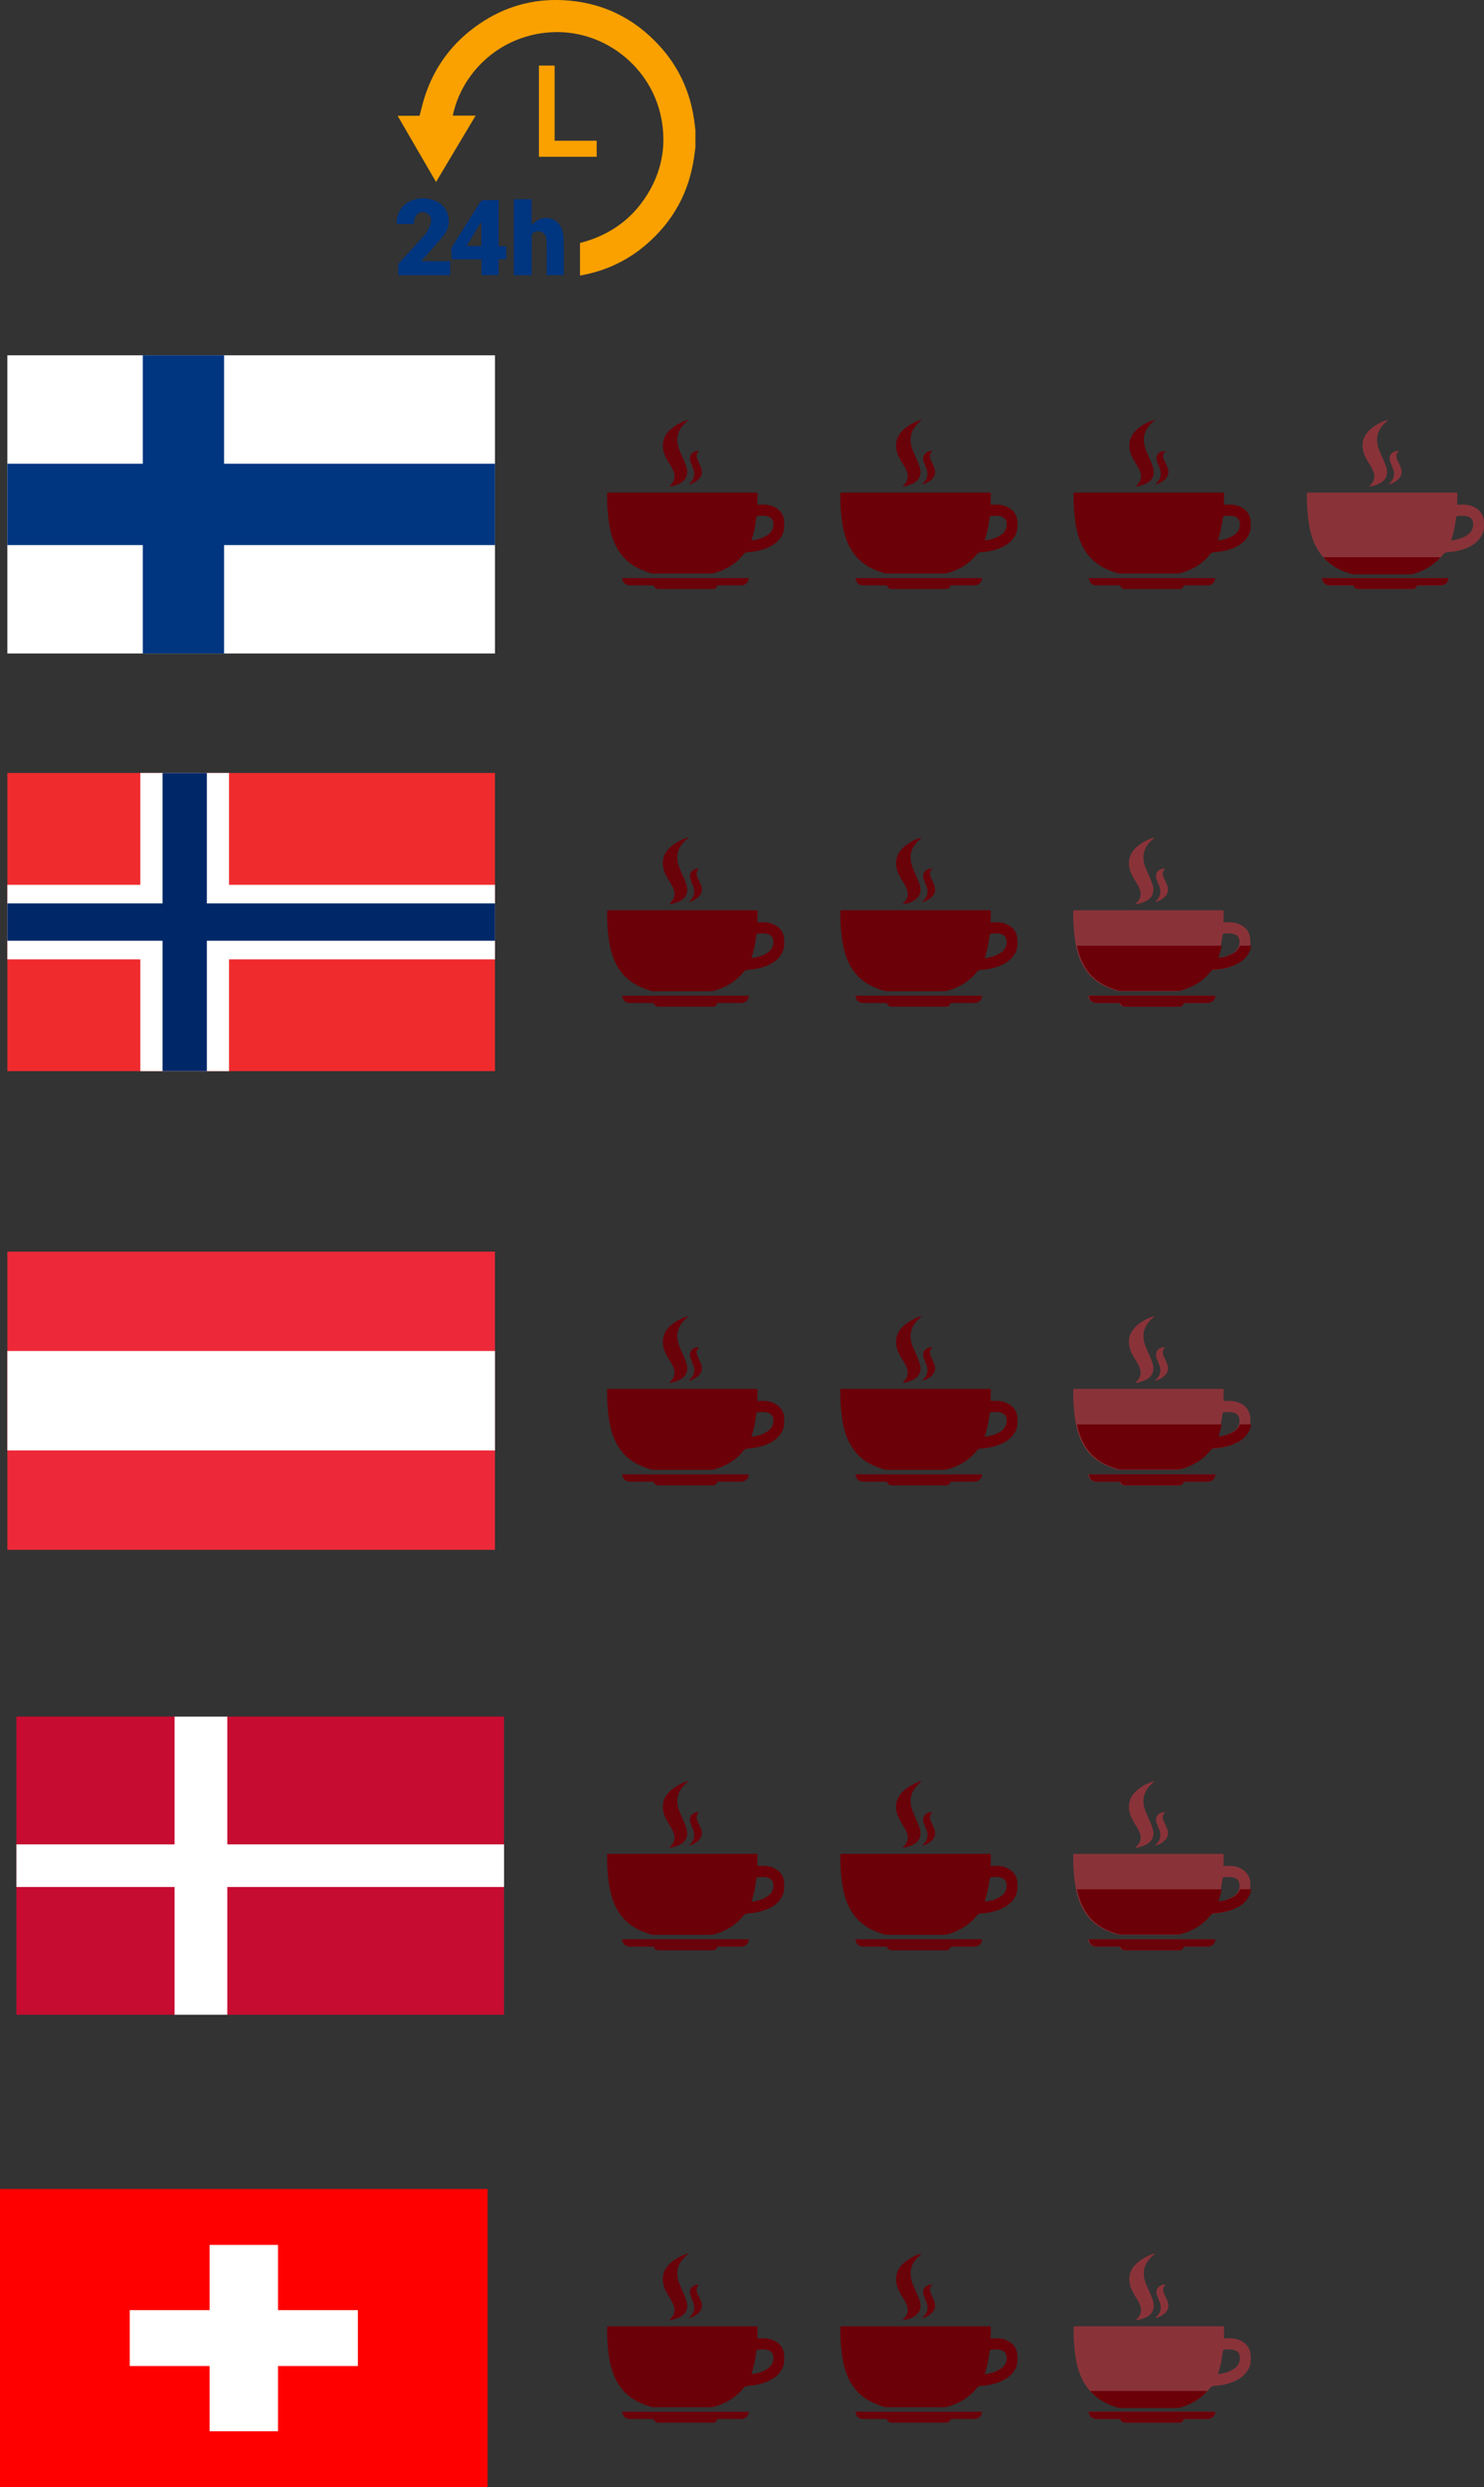 <?xml version="1.0" encoding="UTF-8"?><svg id="Capa_2" xmlns="http://www.w3.org/2000/svg" viewBox="0 0 465.65 779.93"><rect x="0" y="0" width="465.65" height="779.93" fill="#333333" stroke="none"/><defs><style>.cls-1{fill:#faa100;}.cls-2{fill:#003580;}.cls-3{fill:#002868;}.cls-4{fill:#6a020a;}.cls-5{fill:#6b0008;}.cls-6{fill:#ed2939;}.cls-7{fill:#fff;}.cls-8{fill:#ef2b2d;}.cls-9{fill:red;}.cls-10{fill:#c60c30;}.cls-11{fill:#893339;}</style></defs><g id="Capa_1-2"><g><path class="cls-7" d="M2.31,111.42H155.31v93.5H2.31V111.42Z"/><path class="cls-2" d="M2.31,145.42H155.31v25.5H2.31v-25.5Z"/><path class="cls-2" d="M44.81,111.42h25.5v93.5h-25.5V111.42Z"/></g><g><path class="cls-8" d="M2.31,242.39H155.31v93.5H2.31v-93.5Z"/><path class="cls-7" d="M44.04,242.39h27.82v93.5h-27.82v-93.5Z"/><path class="cls-7" d="M2.31,277.46H155.31v23.38H2.31v-23.38Z"/><path class="cls-3" d="M51,242.39h13.91v93.5h-13.91v-93.5Z"/><path class="cls-3" d="M2.31,283.3H155.31v11.69H2.31v-11.69Z"/></g><g><path class="cls-10" d="M5.15,538.28H158.15v93.5H5.15v-93.5Z"/><path class="cls-7" d="M5.15,578.36H54.78v-40.07h16.54v40.07h86.84v13.36H71.32v40.07h-16.54v-40.07H5.15v-13.36Z"/></g><g><path class="cls-6" d="M2.31,392.49H155.31v93.5H2.31v-93.5Z"/><path class="cls-7" d="M2.31,423.65H155.31v31.17H2.31v-31.17Z"/></g><g><path class="cls-9" d="M0,686.43H153v93.5H0v-93.5Z"/><path class="cls-7" d="M65.76,703.96h21.48v20.45h25.05v17.53h-25.05v20.45h-21.48v-20.45h-25.05v-17.53h25.05v-20.45Z"/></g><g id="eZkQqB.tif"><g><path class="cls-1" d="M218.21,46.15c-.15,1.11-.29,2.22-.45,3.33-1.6,11-6.68,20.1-15.11,27.3-5.97,5.09-12.87,8.27-20.66,9.63v-10.22c9.63-2.45,17.03-7.9,21.92-16.55,4.04-7.16,5.16-14.86,3.52-22.91-3.18-15.59-17.38-26.94-33.15-26.66-16.6,.29-29.27,12.14-32.21,26.19h7.17l-12.42,20.81-12.05-20.76h6.88c.54-2.03,.99-4.01,1.61-5.94,3.1-9.63,8.89-17.28,17.26-22.94C158.38,2.08,167.14-.41,176.62,.05c12.13,.59,22.32,5.49,30.47,14.49,5.87,6.48,9.38,14.12,10.67,22.77,.18,1.17,.3,2.35,.45,3.53v5.31Z"/><path class="cls-2" d="M176.82,86.29h-5.28v-1.04c0-2.84,0-5.68,0-8.51,0-.64-.02-1.28-.1-1.92-.26-2.09-2.6-3.04-4.26-1.7-.24,.2-.34,.69-.34,1.05-.02,3.69-.02,7.38-.02,11.08v1.05h-5.6v-23.82h5.58v8.01c.75-.55,1.36-1.15,2.09-1.52,2.98-1.55,6.53-.05,7.51,3.17,.29,.95,.45,1.97,.47,2.96,.06,3.54,.03,7.08,.02,10.62,0,.18-.04,.36-.07,.59Z"/><path class="cls-2" d="M141.27,81.93v4.37h-16.29c0-1.14-.03-2.24,.02-3.33,.01-.28,.27-.59,.49-.82,2.64-2.88,5.36-5.68,7.89-8.65,.85-1,1.41-2.35,1.79-3.64,.44-1.52-.45-2.89-1.78-3.24-1.72-.46-3.11,.55-3.43,2.47-.06,.36-.08,.72-.13,1.14h-5.28c-.33-2.57,1.22-5.6,3.56-6.85,3.05-1.63,6.2-1.55,9.23-.04,3.61,1.8,4.65,6.99,2.04,10.28-2,2.53-4.23,4.88-6.36,7.31-.23,.26-.46,.53-.86,.98h9.11Z"/><path class="cls-2" d="M156.48,62.74v14.48h2.4v4.07h-2.41v4.99h-5.36v-4.96h-9.29c-.09-1.11-.21-2.13-.25-3.17-.01-.24,.16-.51,.3-.74,2.93-4.71,5.86-9.41,8.83-14.09,.18-.29,.65-.54,.99-.55,1.55-.06,3.1-.03,4.79-.03Zm-5.45,7.17l-.21-.06-4.39,7.3h4.6v-7.25Z"/><path class="cls-1" d="M169.11,20.56h4.92v23.57h13.2v5.03h-18.12V20.56Z"/></g></g><g><g id="kJUdo5"><g><path class="cls-11" d="M360.35,285.44c7.71,0,15.41,0,23.12,0,.4,0,.54,.09,.52,.5-.05,.93-.05,1.86-.08,2.8-.02,.5,.04,.56,.55,.51,1.87-.18,3.68,.03,5.31,1.02,1.67,1.01,2.5,2.55,2.56,4.5,.04,1.29,.04,2.57-.55,3.78-.87,1.8-2.29,3.03-4.05,3.9-2.16,1.06-4.47,1.53-6.85,1.68-.59,.04-.99,.25-1.35,.7-2.37,2.99-5.5,4.8-9.12,5.83-.5,.14-1.02,.17-1.54,.17-5.78,0-11.56,0-17.34,0-.48,0-.94-.08-1.39-.23-2.23-.74-4.39-1.62-6.26-3.07-2.92-2.27-4.69-5.28-5.71-8.78-.71-2.44-1.03-4.95-1.24-7.48-.15-1.79-.19-3.58-.19-5.37,0-.37,.09-.46,.46-.46,7.72,.01,15.44,0,23.16,0Zm24.58,7.27c-.16,.01-.47,.04-.78,.05-.34,.01-.49,.18-.54,.52-.12,.84-.27,1.67-.4,2.5-.23,1.47-.62,2.89-1.05,4.31-.05,.17-.2,.4,.19,.34,1.71-.27,3.36-.72,4.81-1.72,1.21-.84,1.83-1.98,1.78-3.47-.04-1.27-.64-2.05-1.88-2.36-.65-.16-1.31-.23-2.13-.16Z"/><path class="cls-11" d="M341.49,312.22h.53c12.88,0,25.76,0,38.64,0,.57,0,.6,.04,.46,.61-.25,1.02-1.15,1.68-2.37,1.7-1.44,.02-2.88,0-4.31,0-.89,0-1.78,0-2.67,0-.26,0-.47,.07-.57,.33-.26,.65-.78,.83-1.43,.83-2.24,0-4.48,0-6.71,0-3.32,0-6.64,0-9.96,0-.72,0-1.31-.18-1.64-.89-.14-.31-.47-.27-.75-.27-2.19,0-4.39,0-6.58,0-1.58,0-2.41-.72-2.65-2.31Z"/><path class="cls-11" d="M356.19,283.6c.24-.26,.41-.45,.59-.64,1.19-1.25,1.43-2.67,.79-4.26-.38-.95-.94-1.81-1.48-2.68-.78-1.26-1.48-2.57-1.74-4.05-.41-2.33,.24-4.33,1.91-6,1.5-1.49,4.18-3,6.11-3.39-.4,.37-.74,.67-1.07,.98-1.65,1.54-2.62,3.39-2.51,5.7,.07,1.4,.56,2.68,1.12,3.95,.62,1.41,1.31,2.79,1.75,4.26,.73,2.43-.19,4.35-2.54,5.31-.91,.37-1.85,.68-2.94,.81Z"/><path class="cls-11" d="M362.43,282.75c.96-.8,1.59-1.72,1.66-2.96,.03-.6-.07-1.18-.27-1.74-.28-.76-.6-1.51-.89-2.27-.71-1.9,.62-3.58,2.74-3.37-1.17,.91-.9,1.96-.4,3.05,.32,.7,.65,1.39,.94,2.1,.58,1.45,.31,2.68-.82,3.76-.71,.68-1.54,1.14-2.48,1.42-.14,.04-.28,.08-.48,0Z"/></g></g><path class="cls-5" d="M389.04,296.56c-.26,.83-.8,1.52-1.59,2.07-1.45,1-3.1,1.45-4.81,1.72-.39,.06-.24-.17-.19-.34,.35-1.14,.66-2.28,.89-3.45h-45.4c.15,.71,.31,1.41,.51,2.1,1.02,3.5,2.79,6.51,5.71,8.78,1.88,1.46,4.03,2.34,6.26,3.07,.46,.15,.91,.23,1.39,.23,5.78,0,11.56,0,17.34,0,.52,0,1.04-.02,1.54-.17,3.62-1.03,6.76-2.84,9.12-5.83,.36-.46,.76-.67,1.35-.7,2.38-.14,4.69-.62,6.85-1.68,1.76-.87,3.18-2.09,4.05-3.9,.3-.62,.44-1.26,.51-1.91h-3.54Z"/><path class="cls-4" d="M341.64,312.22h.53c12.88,0,25.76,0,38.64,0,.57,0,.6,.04,.46,.61-.25,1.02-1.15,1.68-2.37,1.7-1.44,.02-2.88,0-4.31,0-.89,0-1.78,0-2.67,0-.26,0-.47,.07-.57,.33-.26,.65-.78,.83-1.43,.83-2.24,0-4.48,0-6.71,0-3.32,0-6.64,0-9.96,0-.72,0-1.31-.18-1.64-.89-.14-.31-.47-.27-.75-.27-2.19,0-4.39,0-6.58,0-1.58,0-2.41-.72-2.65-2.31Z"/></g><g id="kJUdo5-2"><g><path class="cls-5" d="M214.09,154.47c7.71,0,15.41,0,23.12,0,.4,0,.54,.09,.52,.5-.05,.93-.05,1.86-.08,2.8-.02,.5,.04,.56,.55,.51,1.87-.18,3.68,.03,5.31,1.02,1.67,1.01,2.5,2.55,2.56,4.5,.04,1.29,.04,2.57-.55,3.78-.87,1.8-2.29,3.03-4.05,3.9-2.16,1.06-4.47,1.53-6.85,1.68-.59,.04-.99,.25-1.35,.7-2.37,2.99-5.5,4.8-9.12,5.83-.5,.14-1.02,.17-1.54,.17-5.78,0-11.56,0-17.34,0-.48,0-.94-.08-1.39-.23-2.23-.74-4.39-1.62-6.26-3.07-2.92-2.27-4.69-5.28-5.71-8.78-.71-2.44-1.03-4.95-1.24-7.48-.15-1.79-.19-3.58-.19-5.37,0-.37,.09-.46,.46-.46,7.72,.01,15.44,0,23.16,0Zm24.58,7.27c-.16,.01-.47,.04-.78,.05-.34,.01-.49,.18-.54,.52-.12,.84-.27,1.67-.4,2.5-.23,1.47-.62,2.89-1.05,4.31-.05,.17-.2,.4,.19,.34,1.71-.27,3.36-.72,4.81-1.72,1.21-.84,1.83-1.98,1.78-3.47-.04-1.27-.64-2.05-1.88-2.36-.65-.16-1.31-.23-2.13-.16Z"/><path class="cls-4" d="M195.23,181.25h.53c12.88,0,25.76,0,38.64,0,.57,0,.6,.04,.46,.61-.25,1.02-1.15,1.68-2.37,1.7-1.44,.02-2.88,0-4.31,0-.89,0-1.78,0-2.67,0-.26,0-.47,.07-.57,.33-.26,.65-.78,.83-1.43,.83-2.24,0-4.48,0-6.71,0-3.32,0-6.64,0-9.96,0-.72,0-1.31-.18-1.64-.89-.14-.31-.47-.27-.75-.27-2.19,0-4.39,0-6.58,0-1.58,0-2.41-.72-2.65-2.31Z"/><path class="cls-4" d="M209.93,152.63c.24-.26,.41-.45,.59-.64,1.19-1.25,1.43-2.67,.79-4.26-.38-.95-.94-1.81-1.48-2.68-.78-1.26-1.48-2.57-1.74-4.05-.41-2.33,.24-4.33,1.91-6,1.5-1.49,4.18-3,6.11-3.39-.4,.37-.74,.67-1.07,.98-1.65,1.54-2.62,3.39-2.51,5.7,.07,1.4,.56,2.68,1.12,3.95,.62,1.41,1.31,2.79,1.75,4.26,.73,2.43-.19,4.35-2.54,5.31-.91,.37-1.85,.68-2.94,.81Z"/><path class="cls-4" d="M216.17,151.78c.96-.8,1.59-1.72,1.66-2.96,.03-.6-.07-1.18-.27-1.74-.28-.76-.6-1.51-.89-2.27-.71-1.9,.62-3.58,2.74-3.37-1.17,.91-.9,1.96-.4,3.05,.32,.7,.65,1.39,.94,2.1,.58,1.45,.31,2.68-.82,3.76-.71,.68-1.54,1.14-2.48,1.42-.14,.04-.28,.08-.48,0Z"/></g></g><g id="kJUdo5-3"><g><path class="cls-5" d="M287.28,154.47c7.71,0,15.41,0,23.12,0,.4,0,.54,.09,.52,.5-.05,.93-.05,1.86-.08,2.8-.02,.5,.04,.56,.55,.51,1.87-.18,3.68,.03,5.31,1.02,1.67,1.01,2.5,2.55,2.56,4.5,.04,1.29,.04,2.57-.55,3.78-.87,1.8-2.29,3.03-4.05,3.9-2.16,1.06-4.47,1.53-6.85,1.68-.59,.04-.99,.25-1.35,.7-2.37,2.99-5.5,4.8-9.12,5.83-.5,.14-1.02,.17-1.54,.17-5.78,0-11.56,0-17.34,0-.48,0-.94-.08-1.39-.23-2.23-.74-4.39-1.62-6.26-3.07-2.92-2.27-4.69-5.28-5.71-8.78-.71-2.44-1.03-4.95-1.24-7.48-.15-1.79-.19-3.58-.19-5.37,0-.37,.09-.46,.46-.46,7.72,.01,15.44,0,23.16,0Zm24.58,7.27c-.16,.01-.47,.04-.78,.05-.34,.01-.49,.18-.54,.52-.12,.84-.27,1.67-.4,2.5-.23,1.47-.62,2.89-1.05,4.31-.05,.17-.2,.4,.19,.34,1.71-.27,3.36-.72,4.81-1.72,1.21-.84,1.83-1.98,1.78-3.47-.04-1.27-.64-2.05-1.88-2.36-.65-.16-1.31-.23-2.13-.16Z"/><path class="cls-4" d="M268.42,181.25h.53c12.88,0,25.76,0,38.64,0,.57,0,.6,.04,.46,.61-.25,1.02-1.15,1.68-2.37,1.7-1.44,.02-2.88,0-4.31,0-.89,0-1.78,0-2.67,0-.26,0-.47,.07-.57,.33-.26,.65-.78,.83-1.43,.83-2.24,0-4.48,0-6.71,0-3.32,0-6.64,0-9.96,0-.72,0-1.31-.18-1.64-.89-.14-.31-.47-.27-.75-.27-2.19,0-4.39,0-6.58,0-1.58,0-2.41-.72-2.65-2.31Z"/><path class="cls-4" d="M283.12,152.63c.24-.26,.41-.45,.59-.64,1.19-1.25,1.43-2.67,.79-4.26-.38-.95-.94-1.81-1.48-2.68-.78-1.26-1.48-2.57-1.74-4.05-.41-2.33,.24-4.33,1.91-6,1.5-1.49,4.18-3,6.11-3.39-.4,.37-.74,.67-1.07,.98-1.65,1.54-2.62,3.39-2.51,5.7,.07,1.4,.56,2.68,1.12,3.95,.62,1.41,1.31,2.79,1.75,4.26,.73,2.43-.19,4.35-2.54,5.31-.91,.37-1.85,.68-2.94,.81Z"/><path class="cls-4" d="M289.36,151.78c.96-.8,1.59-1.72,1.66-2.96,.03-.6-.07-1.18-.27-1.74-.28-.76-.6-1.51-.89-2.27-.71-1.9,.62-3.58,2.74-3.37-1.17,.91-.9,1.96-.4,3.05,.32,.7,.65,1.39,.94,2.1,.58,1.45,.31,2.68-.82,3.76-.71,.68-1.54,1.14-2.48,1.42-.14,.04-.28,.08-.48,0Z"/></g></g><g id="kJUdo5-4"><g><path class="cls-5" d="M360.47,154.47c7.71,0,15.41,0,23.12,0,.4,0,.54,.09,.52,.5-.05,.93-.05,1.86-.08,2.8-.02,.5,.04,.56,.55,.51,1.87-.18,3.68,.03,5.31,1.02,1.67,1.01,2.5,2.55,2.56,4.5,.04,1.29,.04,2.57-.55,3.78-.87,1.8-2.29,3.03-4.05,3.9-2.16,1.06-4.47,1.53-6.85,1.68-.59,.04-.99,.25-1.35,.7-2.37,2.99-5.5,4.8-9.12,5.83-.5,.14-1.02,.17-1.54,.17-5.78,0-11.56,0-17.34,0-.48,0-.94-.08-1.39-.23-2.23-.74-4.39-1.62-6.26-3.07-2.92-2.27-4.69-5.28-5.71-8.78-.71-2.44-1.03-4.95-1.24-7.48-.15-1.79-.19-3.58-.19-5.37,0-.37,.09-.46,.46-.46,7.72,.01,15.44,0,23.16,0Zm24.58,7.27c-.16,.01-.47,.04-.78,.05-.34,.01-.49,.18-.54,.52-.12,.84-.27,1.67-.4,2.5-.23,1.47-.62,2.89-1.05,4.31-.05,.17-.2,.4,.19,.34,1.71-.27,3.36-.72,4.81-1.72,1.21-.84,1.83-1.98,1.78-3.47-.04-1.27-.64-2.05-1.88-2.36-.65-.16-1.31-.23-2.13-.16Z"/><path class="cls-4" d="M341.61,181.25h.53c12.88,0,25.76,0,38.64,0,.57,0,.6,.04,.46,.61-.25,1.02-1.15,1.68-2.37,1.7-1.44,.02-2.88,0-4.31,0-.89,0-1.78,0-2.67,0-.26,0-.47,.07-.57,.33-.26,.65-.78,.83-1.43,.83-2.24,0-4.48,0-6.71,0-3.32,0-6.64,0-9.96,0-.72,0-1.31-.18-1.64-.89-.14-.31-.47-.27-.75-.27-2.19,0-4.39,0-6.58,0-1.58,0-2.41-.72-2.65-2.31Z"/><path class="cls-4" d="M356.31,152.63c.24-.26,.41-.45,.59-.64,1.19-1.25,1.43-2.67,.79-4.26-.38-.95-.94-1.81-1.48-2.68-.78-1.26-1.48-2.57-1.74-4.05-.41-2.33,.24-4.33,1.91-6,1.5-1.49,4.18-3,6.11-3.39-.4,.37-.74,.67-1.07,.98-1.65,1.54-2.62,3.39-2.51,5.7,.07,1.4,.56,2.68,1.12,3.95,.62,1.41,1.31,2.79,1.75,4.26,.73,2.43-.19,4.35-2.54,5.31-.91,.37-1.85,.68-2.94,.81Z"/><path class="cls-4" d="M362.55,151.78c.96-.8,1.59-1.72,1.66-2.96,.03-.6-.07-1.18-.27-1.74-.28-.76-.6-1.51-.89-2.27-.71-1.9,.62-3.58,2.74-3.37-1.17,.91-.9,1.96-.4,3.05,.32,.7,.65,1.39,.94,2.1,.58,1.45,.31,2.68-.82,3.76-.71,.68-1.54,1.14-2.48,1.42-.14,.04-.28,.08-.48,0Z"/></g></g><g><g id="kJUdo5-5"><g><path class="cls-11" d="M433.66,154.47c7.71,0,15.41,0,23.12,0,.4,0,.54,.09,.52,.5-.05,.93-.05,1.86-.08,2.8-.02,.5,.04,.56,.55,.51,1.87-.18,3.68,.03,5.31,1.02,1.67,1.01,2.5,2.55,2.56,4.5,.04,1.29,.04,2.57-.55,3.78-.87,1.8-2.29,3.03-4.05,3.9-2.16,1.06-4.47,1.53-6.85,1.68-.59,.04-.99,.25-1.35,.7-2.37,2.99-5.5,4.8-9.12,5.83-.5,.14-1.02,.17-1.54,.17-5.78,0-11.56,0-17.34,0-.48,0-.94-.08-1.39-.23-2.23-.74-4.39-1.62-6.26-3.07-2.92-2.27-4.69-5.28-5.71-8.78-.71-2.44-1.03-4.95-1.24-7.48-.15-1.79-.19-3.58-.19-5.37,0-.37,.09-.46,.46-.46,7.72,.01,15.44,0,23.16,0Zm24.58,7.27c-.16,.01-.47,.04-.78,.05-.34,.01-.49,.18-.54,.52-.12,.84-.27,1.67-.4,2.5-.23,1.47-.62,2.89-1.05,4.31-.05,.17-.2,.4,.19,.34,1.71-.27,3.36-.72,4.81-1.72,1.21-.84,1.83-1.98,1.78-3.47-.04-1.27-.64-2.05-1.88-2.36-.65-.16-1.31-.23-2.13-.16Z"/><path class="cls-11" d="M414.8,181.25h.53c12.88,0,25.76,0,38.64,0,.57,0,.6,.04,.46,.61-.25,1.02-1.15,1.68-2.37,1.7-1.44,.02-2.88,0-4.31,0-.89,0-1.78,0-2.67,0-.26,0-.47,.07-.57,.33-.26,.65-.78,.83-1.43,.83-2.24,0-4.48,0-6.71,0-3.32,0-6.64,0-9.96,0-.72,0-1.31-.18-1.64-.89-.14-.31-.47-.27-.75-.27-2.19,0-4.39,0-6.58,0-1.58,0-2.41-.72-2.65-2.31Z"/><path class="cls-11" d="M429.5,152.63c.24-.26,.41-.45,.59-.64,1.19-1.25,1.43-2.67,.79-4.26-.38-.95-.94-1.81-1.48-2.68-.78-1.26-1.48-2.57-1.74-4.05-.41-2.33,.24-4.33,1.91-6,1.5-1.49,4.18-3,6.11-3.39-.4,.37-.74,.67-1.07,.98-1.65,1.54-2.62,3.39-2.51,5.7,.07,1.4,.56,2.68,1.12,3.95,.62,1.41,1.31,2.79,1.75,4.26,.73,2.43-.19,4.35-2.54,5.31-.91,.37-1.85,.68-2.94,.81Z"/><path class="cls-11" d="M435.74,151.78c.96-.8,1.59-1.72,1.66-2.96,.03-.6-.07-1.18-.27-1.74-.28-.76-.6-1.51-.89-2.27-.71-1.9,.62-3.58,2.74-3.37-1.17,.91-.9,1.96-.4,3.05,.32,.7,.65,1.39,.94,2.1,.58,1.45,.31,2.68-.82,3.76-.71,.68-1.54,1.14-2.48,1.42-.14,.04-.28,.08-.48,0Z"/></g></g><path class="cls-5" d="M417.41,176.79c1.85,1.46,3.98,2.34,6.18,3.07,.45,.15,.9,.23,1.37,.23,5.7,0,11.41,0,17.11,0,.51,0,1.02-.02,1.52-.17,3.3-.95,6.19-2.58,8.45-5.18h-36.76c.63,.73,1.33,1.42,2.12,2.04Z"/><path class="cls-4" d="M414.8,181.25h.53c12.88,0,25.76,0,38.64,0,.57,0,.6,.04,.46,.61-.25,1.02-1.15,1.68-2.37,1.7-1.44,.02-2.88,0-4.31,0-.89,0-1.78,0-2.67,0-.26,0-.47,.07-.57,.33-.26,.65-.78,.83-1.43,.83-2.24,0-4.48,0-6.71,0-3.32,0-6.64,0-9.96,0-.72,0-1.31-.18-1.64-.89-.14-.31-.47-.27-.75-.27-2.19,0-4.39,0-6.58,0-1.58,0-2.41-.72-2.65-2.31Z"/></g><g id="kJUdo5-6"><g><path class="cls-5" d="M214.09,285.44c7.71,0,15.41,0,23.12,0,.4,0,.54,.09,.52,.5-.05,.93-.05,1.86-.08,2.8-.02,.5,.04,.56,.55,.51,1.87-.18,3.68,.03,5.31,1.02,1.67,1.01,2.5,2.55,2.56,4.5,.04,1.29,.04,2.57-.55,3.78-.87,1.8-2.29,3.03-4.05,3.9-2.16,1.06-4.47,1.53-6.85,1.68-.59,.04-.99,.25-1.35,.7-2.37,2.99-5.5,4.8-9.12,5.83-.5,.14-1.02,.17-1.54,.17-5.78,0-11.56,0-17.34,0-.48,0-.94-.08-1.39-.23-2.23-.74-4.39-1.62-6.26-3.07-2.92-2.27-4.69-5.28-5.71-8.78-.71-2.44-1.03-4.95-1.24-7.48-.15-1.79-.19-3.58-.19-5.37,0-.37,.09-.46,.46-.46,7.72,.01,15.44,0,23.16,0Zm24.58,7.27c-.16,.01-.47,.04-.78,.05-.34,.01-.49,.18-.54,.52-.12,.84-.27,1.67-.4,2.5-.23,1.47-.62,2.89-1.05,4.31-.05,.17-.2,.4,.19,.34,1.71-.27,3.36-.72,4.81-1.72,1.21-.84,1.83-1.98,1.78-3.47-.04-1.27-.64-2.05-1.88-2.36-.65-.16-1.31-.23-2.13-.16Z"/><path class="cls-4" d="M195.23,312.22h.53c12.88,0,25.76,0,38.64,0,.57,0,.6,.04,.46,.61-.25,1.02-1.15,1.68-2.37,1.7-1.44,.02-2.88,0-4.31,0-.89,0-1.78,0-2.67,0-.26,0-.47,.07-.57,.33-.26,.65-.78,.83-1.43,.83-2.24,0-4.48,0-6.71,0-3.32,0-6.64,0-9.96,0-.72,0-1.31-.18-1.64-.89-.14-.31-.47-.27-.75-.27-2.19,0-4.39,0-6.58,0-1.58,0-2.41-.72-2.65-2.31Z"/><path class="cls-4" d="M209.93,283.6c.24-.26,.41-.45,.59-.64,1.19-1.25,1.43-2.67,.79-4.26-.38-.95-.94-1.81-1.48-2.68-.78-1.26-1.48-2.57-1.74-4.05-.41-2.33,.24-4.33,1.91-6,1.5-1.49,4.18-3,6.11-3.39-.4,.37-.74,.67-1.07,.98-1.65,1.54-2.62,3.39-2.51,5.7,.07,1.4,.56,2.68,1.12,3.95,.62,1.41,1.31,2.79,1.75,4.26,.73,2.43-.19,4.35-2.54,5.31-.91,.37-1.85,.68-2.94,.81Z"/><path class="cls-4" d="M216.17,282.75c.96-.8,1.59-1.72,1.66-2.96,.03-.6-.07-1.18-.27-1.74-.28-.76-.6-1.51-.89-2.27-.71-1.9,.62-3.58,2.74-3.37-1.17,.91-.9,1.96-.4,3.05,.32,.7,.65,1.39,.94,2.1,.58,1.45,.31,2.68-.82,3.76-.71,.68-1.54,1.14-2.48,1.42-.14,.04-.28,.08-.48,0Z"/></g></g><g id="kJUdo5-7"><g><path class="cls-5" d="M287.28,285.44c7.71,0,15.41,0,23.12,0,.4,0,.54,.09,.52,.5-.05,.93-.05,1.86-.08,2.8-.02,.5,.04,.56,.55,.51,1.87-.18,3.68,.03,5.31,1.02,1.67,1.01,2.5,2.55,2.56,4.5,.04,1.29,.04,2.57-.55,3.78-.87,1.8-2.29,3.03-4.05,3.9-2.16,1.06-4.47,1.53-6.85,1.68-.59,.04-.99,.25-1.35,.7-2.37,2.99-5.5,4.8-9.12,5.83-.5,.14-1.02,.17-1.54,.17-5.78,0-11.56,0-17.34,0-.48,0-.94-.08-1.39-.23-2.23-.74-4.39-1.62-6.26-3.07-2.92-2.27-4.69-5.28-5.71-8.78-.71-2.44-1.03-4.95-1.24-7.48-.15-1.79-.19-3.58-.19-5.37,0-.37,.09-.46,.46-.46,7.72,.01,15.44,0,23.16,0Zm24.58,7.27c-.16,.01-.47,.04-.78,.05-.34,.01-.49,.18-.54,.52-.12,.84-.27,1.67-.4,2.5-.23,1.47-.62,2.89-1.05,4.31-.05,.17-.2,.4,.19,.34,1.71-.27,3.36-.72,4.81-1.72,1.21-.84,1.83-1.98,1.78-3.47-.04-1.27-.64-2.05-1.88-2.36-.65-.16-1.31-.23-2.13-.16Z"/><path class="cls-4" d="M268.42,312.22h.53c12.88,0,25.76,0,38.64,0,.57,0,.6,.04,.46,.61-.25,1.02-1.15,1.68-2.37,1.7-1.44,.02-2.88,0-4.31,0-.89,0-1.78,0-2.67,0-.26,0-.47,.07-.57,.33-.26,.65-.78,.83-1.43,.83-2.24,0-4.48,0-6.71,0-3.32,0-6.64,0-9.96,0-.72,0-1.31-.18-1.64-.89-.14-.31-.47-.27-.75-.27-2.19,0-4.39,0-6.58,0-1.58,0-2.41-.72-2.65-2.31Z"/><path class="cls-4" d="M283.12,283.6c.24-.26,.41-.45,.59-.64,1.19-1.25,1.43-2.67,.79-4.26-.38-.95-.94-1.81-1.48-2.68-.78-1.26-1.48-2.57-1.74-4.05-.41-2.33,.24-4.33,1.91-6,1.5-1.49,4.18-3,6.11-3.39-.4,.37-.74,.67-1.07,.98-1.65,1.54-2.62,3.39-2.51,5.7,.07,1.4,.56,2.68,1.12,3.95,.62,1.41,1.31,2.79,1.75,4.26,.73,2.43-.19,4.35-2.54,5.31-.91,.37-1.85,.68-2.94,.81Z"/><path class="cls-4" d="M289.36,282.75c.96-.8,1.59-1.72,1.66-2.96,.03-.6-.07-1.18-.27-1.74-.28-.76-.6-1.51-.89-2.27-.71-1.9,.62-3.58,2.74-3.37-1.17,.91-.9,1.96-.4,3.05,.32,.7,.65,1.39,.94,2.1,.58,1.45,.31,2.68-.82,3.76-.71,.68-1.54,1.14-2.48,1.42-.14,.04-.28,.08-.48,0Z"/></g></g><g id="kJUdo5-8"><g><path class="cls-5" d="M214.09,729.47c7.71,0,15.41,0,23.12,0,.4,0,.54,.09,.52,.5-.05,.93-.05,1.86-.08,2.8-.02,.5,.04,.56,.55,.51,1.87-.18,3.68,.03,5.31,1.02,1.67,1.01,2.5,2.55,2.56,4.5,.04,1.29,.04,2.57-.55,3.78-.87,1.8-2.29,3.03-4.05,3.9-2.16,1.06-4.47,1.53-6.85,1.68-.59,.04-.99,.25-1.35,.7-2.37,2.99-5.5,4.8-9.12,5.83-.5,.14-1.02,.17-1.54,.17-5.78,0-11.56,0-17.34,0-.48,0-.94-.08-1.39-.23-2.23-.74-4.39-1.62-6.26-3.07-2.92-2.27-4.69-5.28-5.71-8.78-.71-2.44-1.03-4.95-1.24-7.48-.15-1.79-.19-3.58-.19-5.37,0-.37,.09-.46,.46-.46,7.72,.01,15.44,0,23.16,0Zm24.58,7.27c-.16,.01-.47,.04-.78,.05-.34,.01-.49,.18-.54,.52-.12,.84-.27,1.67-.4,2.5-.23,1.47-.62,2.89-1.05,4.31-.05,.17-.2,.4,.19,.34,1.71-.27,3.36-.72,4.81-1.72,1.21-.84,1.83-1.98,1.78-3.47-.04-1.27-.64-2.05-1.88-2.36-.65-.16-1.31-.23-2.13-.16Z"/><path class="cls-4" d="M195.23,756.25h.53c12.88,0,25.76,0,38.64,0,.57,0,.6,.04,.46,.61-.25,1.02-1.15,1.68-2.37,1.7-1.44,.02-2.88,0-4.31,0-.89,0-1.78,0-2.67,0-.26,0-.47,.07-.57,.33-.26,.65-.78,.83-1.43,.83-2.24,0-4.48,0-6.71,0-3.32,0-6.64,0-9.96,0-.72,0-1.31-.18-1.64-.89-.14-.31-.47-.27-.75-.27-2.19,0-4.39,0-6.58,0-1.58,0-2.41-.72-2.65-2.31Z"/><path class="cls-4" d="M209.93,727.63c.24-.26,.41-.45,.59-.64,1.19-1.25,1.43-2.67,.79-4.26-.38-.95-.94-1.81-1.48-2.68-.78-1.26-1.48-2.57-1.74-4.05-.41-2.33,.24-4.33,1.91-6,1.5-1.49,4.18-3,6.11-3.39-.4,.37-.74,.67-1.07,.98-1.65,1.54-2.62,3.39-2.51,5.7,.07,1.4,.56,2.68,1.12,3.95,.62,1.41,1.31,2.79,1.75,4.26,.73,2.43-.19,4.35-2.54,5.31-.91,.37-1.85,.68-2.94,.81Z"/><path class="cls-4" d="M216.17,726.79c.96-.8,1.59-1.72,1.66-2.96,.03-.6-.07-1.18-.27-1.74-.28-.76-.6-1.51-.89-2.27-.71-1.9,.62-3.58,2.74-3.37-1.17,.91-.9,1.96-.4,3.05,.32,.7,.65,1.39,.94,2.1,.58,1.45,.31,2.68-.82,3.76-.71,.68-1.54,1.14-2.48,1.42-.14,.04-.28,.08-.48,0Z"/></g></g><g id="kJUdo5-9"><g><path class="cls-5" d="M287.28,729.47c7.71,0,15.41,0,23.12,0,.4,0,.54,.09,.52,.5-.05,.93-.05,1.86-.08,2.8-.02,.5,.04,.56,.55,.51,1.87-.18,3.68,.03,5.31,1.02,1.67,1.01,2.5,2.55,2.56,4.5,.04,1.29,.04,2.57-.55,3.78-.87,1.8-2.29,3.03-4.05,3.9-2.16,1.06-4.47,1.53-6.85,1.68-.59,.04-.99,.25-1.35,.7-2.37,2.99-5.5,4.8-9.12,5.83-.5,.14-1.02,.17-1.54,.17-5.78,0-11.56,0-17.34,0-.48,0-.94-.08-1.39-.23-2.23-.74-4.39-1.62-6.26-3.07-2.92-2.27-4.69-5.28-5.71-8.78-.71-2.44-1.03-4.95-1.24-7.48-.15-1.79-.19-3.58-.19-5.37,0-.37,.09-.46,.46-.46,7.72,.01,15.44,0,23.16,0Zm24.58,7.27c-.16,.01-.47,.04-.78,.05-.34,.01-.49,.18-.54,.52-.12,.84-.27,1.67-.4,2.5-.23,1.47-.62,2.89-1.05,4.31-.05,.17-.2,.4,.19,.34,1.71-.27,3.36-.72,4.81-1.72,1.21-.84,1.83-1.98,1.78-3.47-.04-1.27-.64-2.05-1.88-2.36-.65-.16-1.31-.23-2.13-.16Z"/><path class="cls-4" d="M268.42,756.25h.53c12.88,0,25.76,0,38.64,0,.57,0,.6,.04,.46,.61-.25,1.02-1.15,1.68-2.37,1.7-1.44,.02-2.88,0-4.31,0-.89,0-1.78,0-2.67,0-.26,0-.47,.07-.57,.33-.26,.65-.78,.83-1.43,.83-2.24,0-4.48,0-6.71,0-3.32,0-6.64,0-9.96,0-.72,0-1.31-.18-1.64-.89-.14-.31-.47-.27-.75-.27-2.19,0-4.39,0-6.58,0-1.58,0-2.41-.72-2.65-2.31Z"/><path class="cls-4" d="M283.12,727.63c.24-.26,.41-.45,.59-.64,1.19-1.25,1.43-2.67,.79-4.26-.38-.95-.94-1.81-1.48-2.68-.78-1.26-1.48-2.57-1.74-4.05-.41-2.33,.24-4.33,1.91-6,1.5-1.49,4.18-3,6.11-3.39-.4,.37-.74,.67-1.07,.98-1.65,1.54-2.62,3.39-2.51,5.7,.07,1.4,.56,2.68,1.12,3.95,.62,1.41,1.31,2.79,1.75,4.26,.73,2.43-.19,4.35-2.54,5.31-.91,.37-1.85,.68-2.94,.81Z"/><path class="cls-4" d="M289.36,726.79c.96-.8,1.59-1.72,1.66-2.96,.03-.6-.07-1.18-.27-1.74-.28-.76-.6-1.51-.89-2.27-.71-1.9,.62-3.58,2.74-3.37-1.17,.91-.9,1.96-.4,3.05,.32,.7,.65,1.39,.94,2.1,.58,1.45,.31,2.68-.82,3.76-.71,.68-1.54,1.14-2.48,1.42-.14,.04-.28,.08-.48,0Z"/></g></g><g><g id="kJUdo5-10"><g><path class="cls-11" d="M360.35,435.53c7.71,0,15.41,0,23.12,0,.4,0,.54,.09,.52,.5-.05,.93-.05,1.86-.08,2.8-.02,.5,.04,.56,.55,.51,1.87-.18,3.68,.03,5.31,1.02,1.67,1.01,2.5,2.55,2.56,4.5,.04,1.29,.04,2.57-.55,3.78-.87,1.8-2.29,3.03-4.05,3.9-2.16,1.06-4.47,1.53-6.85,1.68-.59,.04-.99,.25-1.35,.7-2.37,2.99-5.5,4.8-9.12,5.83-.5,.14-1.02,.17-1.54,.17-5.78,0-11.56,0-17.34,0-.48,0-.94-.08-1.39-.23-2.23-.74-4.39-1.62-6.26-3.07-2.92-2.27-4.69-5.28-5.71-8.78-.71-2.44-1.03-4.95-1.24-7.48-.15-1.79-.19-3.58-.19-5.37,0-.37,.09-.46,.46-.46,7.72,.01,15.44,0,23.16,0Zm24.58,7.27c-.16,.01-.47,.04-.78,.05-.34,.01-.49,.18-.54,.52-.12,.84-.27,1.67-.4,2.5-.23,1.47-.62,2.89-1.05,4.31-.05,.17-.2,.4,.19,.34,1.71-.27,3.36-.72,4.81-1.72,1.21-.84,1.83-1.98,1.78-3.47-.04-1.27-.64-2.05-1.88-2.36-.65-.16-1.31-.23-2.13-.16Z"/><path class="cls-11" d="M341.49,462.32h.53c12.88,0,25.76,0,38.64,0,.57,0,.6,.04,.46,.61-.25,1.02-1.15,1.68-2.37,1.7-1.44,.02-2.88,0-4.31,0-.89,0-1.78,0-2.67,0-.26,0-.47,.07-.57,.33-.26,.65-.78,.83-1.43,.83-2.24,0-4.48,0-6.71,0-3.32,0-6.64,0-9.96,0-.72,0-1.31-.18-1.64-.89-.14-.31-.47-.27-.75-.27-2.19,0-4.39,0-6.58,0-1.58,0-2.41-.72-2.65-2.31Z"/><path class="cls-11" d="M356.19,433.7c.24-.26,.41-.45,.59-.64,1.19-1.25,1.43-2.67,.79-4.26-.38-.95-.94-1.81-1.48-2.68-.78-1.26-1.48-2.57-1.74-4.05-.41-2.33,.24-4.33,1.91-6,1.5-1.49,4.18-3,6.11-3.39-.4,.37-.74,.67-1.07,.98-1.65,1.54-2.62,3.39-2.51,5.7,.07,1.4,.56,2.68,1.12,3.95,.62,1.41,1.31,2.79,1.75,4.26,.73,2.43-.19,4.35-2.54,5.31-.91,.37-1.85,.68-2.94,.81Z"/><path class="cls-11" d="M362.43,432.85c.96-.8,1.59-1.72,1.66-2.96,.03-.6-.07-1.18-.27-1.74-.28-.76-.6-1.51-.89-2.27-.71-1.9,.62-3.58,2.74-3.37-1.17,.91-.9,1.96-.4,3.05,.32,.7,.65,1.39,.94,2.1,.58,1.45,.31,2.68-.82,3.76-.71,.68-1.54,1.14-2.48,1.42-.14,.04-.28,.08-.48,0Z"/></g></g><path class="cls-5" d="M389.04,446.65c-.26,.83-.8,1.52-1.59,2.07-1.45,1-3.1,1.45-4.81,1.72-.39,.06-.24-.17-.19-.34,.35-1.14,.66-2.28,.89-3.45h-45.4c.15,.71,.31,1.41,.51,2.1,1.02,3.5,2.79,6.51,5.71,8.78,1.88,1.46,4.03,2.34,6.26,3.07,.46,.15,.91,.23,1.39,.23,5.78,0,11.56,0,17.34,0,.52,0,1.04-.02,1.54-.17,3.62-1.03,6.76-2.84,9.12-5.83,.36-.46,.76-.67,1.35-.7,2.38-.14,4.69-.62,6.85-1.68,1.76-.87,3.18-2.09,4.05-3.9,.3-.62,.44-1.26,.51-1.91h-3.54Z"/><path class="cls-4" d="M341.64,462.32h.53c12.88,0,25.76,0,38.64,0,.57,0,.6,.04,.46,.61-.25,1.02-1.15,1.68-2.37,1.7-1.44,.02-2.88,0-4.31,0-.89,0-1.78,0-2.67,0-.26,0-.47,.07-.57,.33-.26,.65-.78,.83-1.43,.83-2.24,0-4.48,0-6.71,0-3.32,0-6.64,0-9.96,0-.72,0-1.31-.18-1.64-.89-.14-.31-.47-.27-.75-.27-2.19,0-4.39,0-6.58,0-1.58,0-2.41-.72-2.65-2.31Z"/></g><g id="kJUdo5-11"><g><path class="cls-5" d="M214.09,435.53c7.71,0,15.41,0,23.12,0,.4,0,.54,.09,.52,.5-.05,.93-.05,1.86-.08,2.8-.02,.5,.04,.56,.55,.51,1.87-.18,3.68,.03,5.31,1.02,1.67,1.01,2.5,2.55,2.56,4.5,.04,1.29,.04,2.57-.55,3.78-.87,1.8-2.29,3.03-4.05,3.9-2.16,1.06-4.47,1.53-6.85,1.68-.59,.04-.99,.25-1.35,.7-2.37,2.99-5.5,4.8-9.12,5.83-.5,.14-1.02,.17-1.54,.17-5.78,0-11.56,0-17.34,0-.48,0-.94-.08-1.39-.23-2.23-.74-4.39-1.62-6.26-3.07-2.92-2.27-4.69-5.28-5.71-8.78-.71-2.44-1.03-4.95-1.24-7.48-.15-1.79-.19-3.58-.19-5.37,0-.37,.09-.46,.46-.46,7.72,.01,15.44,0,23.16,0Zm24.58,7.27c-.16,.01-.47,.04-.78,.05-.34,.01-.49,.18-.54,.52-.12,.84-.27,1.67-.4,2.5-.23,1.47-.62,2.89-1.05,4.31-.05,.17-.2,.4,.19,.34,1.71-.27,3.36-.72,4.81-1.72,1.21-.84,1.83-1.98,1.78-3.47-.04-1.27-.64-2.05-1.88-2.36-.65-.16-1.31-.23-2.13-.16Z"/><path class="cls-4" d="M195.23,462.32h.53c12.88,0,25.76,0,38.64,0,.57,0,.6,.04,.46,.61-.25,1.02-1.15,1.68-2.37,1.7-1.44,.02-2.88,0-4.31,0-.89,0-1.78,0-2.67,0-.26,0-.47,.07-.57,.33-.26,.65-.78,.83-1.43,.83-2.24,0-4.48,0-6.71,0-3.32,0-6.64,0-9.96,0-.72,0-1.31-.18-1.64-.89-.14-.31-.47-.27-.75-.27-2.19,0-4.39,0-6.58,0-1.58,0-2.41-.72-2.65-2.31Z"/><path class="cls-4" d="M209.93,433.7c.24-.26,.41-.45,.59-.64,1.19-1.25,1.43-2.67,.79-4.26-.38-.95-.94-1.81-1.48-2.68-.78-1.26-1.48-2.57-1.74-4.05-.41-2.33,.24-4.33,1.91-6,1.5-1.49,4.18-3,6.11-3.39-.4,.37-.74,.67-1.07,.98-1.65,1.54-2.62,3.39-2.51,5.7,.07,1.4,.56,2.68,1.12,3.95,.62,1.41,1.31,2.79,1.75,4.26,.73,2.43-.19,4.35-2.54,5.31-.91,.37-1.85,.68-2.94,.81Z"/><path class="cls-4" d="M216.17,432.85c.96-.8,1.59-1.72,1.66-2.96,.03-.6-.07-1.18-.27-1.74-.28-.76-.6-1.51-.89-2.27-.71-1.9,.62-3.58,2.74-3.37-1.17,.91-.9,1.96-.4,3.05,.32,.7,.65,1.39,.94,2.1,.58,1.45,.31,2.68-.82,3.76-.71,.68-1.54,1.14-2.48,1.42-.14,.04-.28,.08-.48,0Z"/></g></g><g id="kJUdo5-12"><g><path class="cls-5" d="M287.28,435.53c7.71,0,15.41,0,23.12,0,.4,0,.54,.09,.52,.5-.05,.93-.05,1.86-.08,2.8-.02,.5,.04,.56,.55,.51,1.87-.18,3.68,.03,5.31,1.02,1.67,1.01,2.5,2.55,2.56,4.5,.04,1.29,.04,2.57-.55,3.78-.87,1.8-2.29,3.03-4.05,3.9-2.16,1.06-4.47,1.53-6.85,1.68-.59,.04-.99,.25-1.35,.7-2.37,2.99-5.5,4.8-9.12,5.83-.5,.14-1.02,.17-1.54,.17-5.78,0-11.56,0-17.34,0-.48,0-.94-.08-1.39-.23-2.23-.74-4.39-1.62-6.26-3.07-2.92-2.27-4.69-5.28-5.71-8.78-.71-2.44-1.03-4.95-1.24-7.48-.15-1.79-.19-3.58-.19-5.37,0-.37,.09-.46,.46-.46,7.72,.01,15.44,0,23.16,0Zm24.58,7.27c-.16,.01-.47,.04-.78,.05-.34,.01-.49,.18-.54,.52-.12,.84-.27,1.67-.4,2.5-.23,1.47-.62,2.89-1.05,4.31-.05,.17-.2,.4,.19,.34,1.71-.27,3.36-.72,4.81-1.72,1.21-.84,1.83-1.98,1.78-3.47-.04-1.27-.64-2.05-1.88-2.36-.65-.16-1.31-.23-2.13-.16Z"/><path class="cls-4" d="M268.42,462.32h.53c12.88,0,25.76,0,38.64,0,.57,0,.6,.04,.46,.61-.25,1.02-1.15,1.68-2.37,1.7-1.44,.02-2.88,0-4.31,0-.89,0-1.78,0-2.67,0-.26,0-.47,.07-.57,.33-.26,.65-.78,.83-1.43,.83-2.24,0-4.48,0-6.71,0-3.32,0-6.64,0-9.96,0-.72,0-1.31-.18-1.64-.89-.14-.31-.47-.27-.75-.27-2.19,0-4.39,0-6.58,0-1.58,0-2.41-.72-2.65-2.31Z"/><path class="cls-4" d="M283.12,433.7c.24-.26,.41-.45,.59-.64,1.19-1.25,1.43-2.67,.79-4.26-.38-.95-.94-1.81-1.48-2.68-.78-1.26-1.48-2.57-1.74-4.05-.41-2.33,.24-4.33,1.91-6,1.5-1.49,4.18-3,6.11-3.39-.4,.37-.74,.67-1.07,.98-1.65,1.54-2.62,3.39-2.51,5.7,.07,1.4,.56,2.68,1.12,3.95,.62,1.41,1.31,2.79,1.75,4.26,.73,2.43-.19,4.35-2.54,5.31-.91,.37-1.85,.68-2.94,.81Z"/><path class="cls-4" d="M289.36,432.85c.96-.8,1.59-1.72,1.66-2.96,.03-.6-.07-1.18-.27-1.74-.28-.76-.6-1.51-.89-2.27-.71-1.9,.62-3.58,2.74-3.37-1.17,.91-.9,1.96-.4,3.05,.32,.7,.65,1.39,.94,2.1,.58,1.45,.31,2.68-.82,3.76-.71,.68-1.54,1.14-2.48,1.42-.14,.04-.28,.08-.48,0Z"/></g></g><g><g id="kJUdo5-13"><g><path class="cls-11" d="M360.35,581.33c7.71,0,15.41,0,23.12,0,.4,0,.54,.09,.52,.5-.05,.93-.05,1.86-.08,2.8-.02,.5,.04,.56,.55,.51,1.87-.18,3.68,.03,5.31,1.02,1.67,1.01,2.5,2.55,2.56,4.5,.04,1.29,.04,2.57-.55,3.78-.87,1.8-2.29,3.03-4.05,3.9-2.16,1.06-4.47,1.53-6.85,1.68-.59,.04-.99,.25-1.35,.7-2.37,2.99-5.5,4.8-9.12,5.83-.5,.14-1.02,.17-1.54,.17-5.78,0-11.56,0-17.34,0-.48,0-.94-.08-1.39-.23-2.23-.74-4.39-1.62-6.26-3.07-2.92-2.27-4.69-5.28-5.71-8.78-.71-2.44-1.03-4.95-1.24-7.48-.15-1.79-.19-3.58-.19-5.37,0-.37,.09-.46,.46-.46,7.72,.01,15.44,0,23.16,0Zm24.58,7.27c-.16,.01-.47,.04-.78,.05-.34,.01-.49,.18-.54,.52-.12,.84-.27,1.67-.4,2.5-.23,1.47-.62,2.89-1.05,4.31-.05,.17-.2,.4,.19,.34,1.71-.27,3.36-.72,4.81-1.72,1.21-.84,1.83-1.98,1.78-3.47-.04-1.27-.64-2.05-1.88-2.36-.65-.16-1.31-.23-2.13-.16Z"/><path class="cls-11" d="M341.49,608.11h.53c12.88,0,25.76,0,38.64,0,.57,0,.6,.04,.46,.61-.25,1.02-1.15,1.68-2.37,1.7-1.44,.02-2.88,0-4.31,0-.89,0-1.78,0-2.67,0-.26,0-.47,.07-.57,.33-.26,.65-.78,.83-1.43,.83-2.24,0-4.48,0-6.71,0-3.32,0-6.64,0-9.96,0-.72,0-1.31-.18-1.64-.89-.14-.31-.47-.27-.75-.27-2.19,0-4.39,0-6.58,0-1.58,0-2.41-.72-2.65-2.31Z"/><path class="cls-11" d="M356.19,579.49c.24-.26,.41-.45,.59-.64,1.19-1.25,1.43-2.67,.79-4.26-.38-.95-.94-1.81-1.48-2.68-.78-1.26-1.48-2.57-1.74-4.05-.41-2.33,.24-4.33,1.91-6,1.5-1.49,4.18-3,6.11-3.39-.4,.37-.74,.67-1.07,.98-1.65,1.54-2.62,3.39-2.51,5.7,.07,1.4,.56,2.68,1.12,3.95,.62,1.41,1.31,2.79,1.75,4.26,.73,2.43-.19,4.35-2.54,5.31-.91,.37-1.85,.68-2.94,.81Z"/><path class="cls-11" d="M362.43,578.64c.96-.8,1.59-1.72,1.66-2.96,.03-.6-.07-1.18-.27-1.74-.28-.76-.6-1.51-.89-2.27-.71-1.9,.62-3.58,2.74-3.37-1.17,.91-.9,1.96-.4,3.05,.32,.7,.65,1.39,.94,2.1,.58,1.45,.31,2.68-.82,3.76-.71,.68-1.54,1.14-2.48,1.42-.14,.04-.28,.08-.48,0Z"/></g></g><path class="cls-5" d="M389.04,592.45c-.26,.83-.8,1.52-1.59,2.07-1.45,1-3.1,1.45-4.81,1.72-.39,.06-.24-.17-.19-.34,.35-1.14,.66-2.28,.89-3.45h-45.4c.15,.71,.31,1.41,.51,2.1,1.02,3.5,2.79,6.51,5.71,8.78,1.88,1.46,4.03,2.34,6.26,3.07,.46,.15,.91,.23,1.39,.23,5.78,0,11.56,0,17.34,0,.52,0,1.04-.02,1.54-.17,3.62-1.03,6.76-2.84,9.12-5.83,.36-.46,.76-.67,1.35-.7,2.38-.14,4.69-.62,6.85-1.68,1.76-.87,3.18-2.09,4.05-3.9,.3-.62,.44-1.26,.51-1.91h-3.54Z"/><path class="cls-4" d="M341.64,608.11h.53c12.88,0,25.76,0,38.64,0,.57,0,.6,.04,.46,.61-.25,1.02-1.15,1.68-2.37,1.7-1.44,.02-2.88,0-4.31,0-.89,0-1.78,0-2.67,0-.26,0-.47,.07-.57,.33-.26,.65-.78,.83-1.43,.83-2.24,0-4.48,0-6.71,0-3.32,0-6.64,0-9.96,0-.72,0-1.31-.18-1.64-.89-.14-.31-.47-.27-.75-.27-2.19,0-4.39,0-6.58,0-1.58,0-2.41-.72-2.65-2.31Z"/></g><g id="kJUdo5-14"><g><path class="cls-5" d="M214.09,581.33c7.71,0,15.41,0,23.12,0,.4,0,.54,.09,.52,.5-.05,.93-.05,1.86-.08,2.8-.02,.5,.04,.56,.55,.51,1.87-.18,3.68,.03,5.31,1.02,1.67,1.01,2.5,2.55,2.56,4.5,.04,1.29,.04,2.57-.55,3.78-.87,1.8-2.29,3.03-4.05,3.9-2.16,1.06-4.47,1.53-6.85,1.68-.59,.04-.99,.25-1.35,.7-2.37,2.99-5.5,4.8-9.12,5.83-.5,.14-1.02,.17-1.54,.17-5.78,0-11.56,0-17.34,0-.48,0-.94-.08-1.39-.23-2.23-.74-4.39-1.62-6.26-3.07-2.92-2.27-4.69-5.28-5.71-8.78-.71-2.44-1.03-4.95-1.24-7.48-.15-1.79-.19-3.58-.19-5.37,0-.37,.09-.46,.46-.46,7.72,.01,15.44,0,23.16,0Zm24.58,7.27c-.16,.01-.47,.04-.78,.05-.34,.01-.49,.18-.54,.52-.12,.84-.27,1.67-.4,2.5-.23,1.47-.62,2.89-1.05,4.31-.05,.17-.2,.4,.19,.34,1.71-.27,3.36-.72,4.81-1.72,1.21-.84,1.83-1.98,1.78-3.47-.04-1.27-.64-2.05-1.88-2.36-.65-.16-1.31-.23-2.13-.16Z"/><path class="cls-4" d="M195.23,608.11h.53c12.88,0,25.76,0,38.64,0,.57,0,.6,.04,.46,.61-.25,1.02-1.15,1.68-2.37,1.7-1.44,.02-2.88,0-4.31,0-.89,0-1.78,0-2.67,0-.26,0-.47,.07-.57,.33-.26,.65-.78,.83-1.43,.83-2.24,0-4.48,0-6.71,0-3.32,0-6.64,0-9.96,0-.72,0-1.31-.18-1.64-.89-.14-.31-.47-.27-.75-.27-2.19,0-4.39,0-6.58,0-1.58,0-2.41-.72-2.65-2.31Z"/><path class="cls-4" d="M209.93,579.49c.24-.26,.41-.45,.59-.64,1.19-1.25,1.43-2.67,.79-4.26-.38-.95-.94-1.81-1.48-2.68-.78-1.26-1.48-2.57-1.74-4.05-.41-2.33,.24-4.33,1.91-6,1.5-1.49,4.18-3,6.11-3.39-.4,.37-.74,.67-1.07,.98-1.65,1.54-2.62,3.39-2.51,5.7,.07,1.4,.56,2.68,1.12,3.95,.62,1.41,1.31,2.79,1.75,4.26,.73,2.43-.19,4.35-2.54,5.31-.91,.37-1.85,.68-2.94,.81Z"/><path class="cls-4" d="M216.17,578.64c.96-.8,1.59-1.72,1.66-2.96,.03-.6-.07-1.18-.27-1.74-.28-.76-.6-1.51-.89-2.27-.71-1.9,.62-3.58,2.74-3.37-1.17,.91-.9,1.96-.4,3.05,.32,.7,.65,1.39,.94,2.1,.58,1.45,.31,2.68-.82,3.76-.71,.68-1.54,1.14-2.48,1.42-.14,.04-.28,.08-.48,0Z"/></g></g><g id="kJUdo5-15"><g><path class="cls-5" d="M287.28,581.33c7.71,0,15.41,0,23.12,0,.4,0,.54,.09,.52,.5-.05,.93-.05,1.86-.08,2.8-.02,.5,.04,.56,.55,.51,1.87-.18,3.68,.03,5.31,1.02,1.67,1.01,2.5,2.55,2.56,4.5,.04,1.29,.04,2.57-.55,3.78-.87,1.8-2.29,3.03-4.05,3.9-2.16,1.06-4.47,1.53-6.85,1.68-.59,.04-.99,.25-1.35,.7-2.37,2.99-5.5,4.8-9.12,5.83-.5,.14-1.02,.17-1.54,.17-5.78,0-11.56,0-17.34,0-.48,0-.94-.08-1.39-.23-2.23-.74-4.39-1.62-6.26-3.07-2.92-2.27-4.69-5.28-5.71-8.78-.71-2.44-1.03-4.95-1.24-7.48-.15-1.79-.19-3.58-.19-5.37,0-.37,.09-.46,.46-.46,7.72,.01,15.44,0,23.16,0Zm24.58,7.27c-.16,.01-.47,.04-.78,.05-.34,.01-.49,.18-.54,.52-.12,.84-.27,1.67-.4,2.5-.23,1.47-.62,2.89-1.05,4.31-.05,.17-.2,.4,.19,.34,1.71-.27,3.36-.72,4.81-1.72,1.21-.84,1.83-1.98,1.78-3.47-.04-1.27-.64-2.05-1.88-2.36-.65-.16-1.31-.23-2.13-.16Z"/><path class="cls-4" d="M268.42,608.11h.53c12.88,0,25.76,0,38.64,0,.57,0,.6,.04,.46,.61-.25,1.02-1.15,1.68-2.37,1.7-1.44,.02-2.88,0-4.31,0-.89,0-1.78,0-2.67,0-.26,0-.47,.07-.57,.33-.26,.65-.78,.83-1.43,.83-2.24,0-4.48,0-6.71,0-3.32,0-6.64,0-9.96,0-.72,0-1.31-.18-1.64-.89-.14-.31-.47-.27-.75-.27-2.19,0-4.39,0-6.58,0-1.58,0-2.41-.72-2.65-2.31Z"/><path class="cls-4" d="M283.12,579.49c.24-.26,.41-.45,.59-.64,1.19-1.25,1.43-2.67,.79-4.26-.38-.95-.94-1.81-1.48-2.68-.78-1.26-1.48-2.57-1.74-4.05-.41-2.33,.24-4.33,1.91-6,1.5-1.49,4.18-3,6.11-3.39-.4,.37-.74,.67-1.07,.98-1.65,1.54-2.62,3.39-2.51,5.7,.07,1.4,.56,2.68,1.12,3.95,.62,1.41,1.31,2.79,1.75,4.26,.73,2.43-.19,4.35-2.54,5.31-.91,.37-1.85,.68-2.94,.81Z"/><path class="cls-4" d="M289.36,578.64c.96-.8,1.59-1.72,1.66-2.96,.03-.6-.07-1.18-.27-1.74-.28-.76-.6-1.51-.89-2.27-.71-1.9,.62-3.58,2.74-3.37-1.17,.91-.9,1.96-.4,3.05,.32,.7,.65,1.39,.94,2.1,.58,1.45,.31,2.68-.82,3.76-.71,.68-1.54,1.14-2.48,1.42-.14,.04-.28,.08-.48,0Z"/></g></g><g><g id="kJUdo5-16"><g><path class="cls-11" d="M360.47,729.47c7.71,0,15.41,0,23.12,0,.4,0,.54,.09,.52,.5-.05,.93-.05,1.86-.08,2.8-.02,.5,.04,.56,.55,.51,1.87-.18,3.68,.03,5.31,1.02,1.67,1.01,2.5,2.55,2.56,4.5,.04,1.29,.04,2.57-.55,3.78-.87,1.8-2.29,3.03-4.05,3.9-2.16,1.06-4.47,1.53-6.85,1.68-.59,.04-.99,.25-1.35,.7-2.37,2.99-5.5,4.8-9.12,5.83-.5,.14-1.02,.17-1.54,.17-5.78,0-11.56,0-17.34,0-.48,0-.94-.08-1.39-.23-2.23-.74-4.39-1.62-6.26-3.07-2.92-2.27-4.69-5.28-5.71-8.78-.71-2.44-1.03-4.95-1.24-7.48-.15-1.79-.19-3.58-.19-5.37,0-.37,.09-.46,.46-.46,7.72,.01,15.44,0,23.16,0Zm24.58,7.27c-.16,.01-.47,.04-.78,.05-.34,.01-.49,.18-.54,.52-.12,.84-.27,1.67-.4,2.5-.23,1.47-.62,2.89-1.05,4.31-.05,.17-.2,.4,.19,.34,1.71-.27,3.36-.72,4.81-1.72,1.21-.84,1.83-1.98,1.78-3.47-.04-1.27-.64-2.05-1.88-2.36-.65-.16-1.31-.23-2.13-.16Z"/><path class="cls-11" d="M341.61,756.25h.53c12.88,0,25.76,0,38.64,0,.57,0,.6,.04,.46,.61-.25,1.02-1.15,1.68-2.37,1.7-1.44,.02-2.88,0-4.31,0-.89,0-1.78,0-2.67,0-.26,0-.47,.07-.57,.33-.26,.65-.78,.83-1.43,.83-2.24,0-4.48,0-6.71,0-3.32,0-6.64,0-9.96,0-.72,0-1.31-.18-1.64-.89-.14-.31-.47-.27-.75-.27-2.19,0-4.39,0-6.58,0-1.58,0-2.41-.72-2.65-2.31Z"/><path class="cls-11" d="M356.31,727.63c.24-.26,.41-.45,.59-.64,1.19-1.25,1.43-2.67,.79-4.26-.38-.95-.94-1.81-1.48-2.68-.78-1.26-1.48-2.57-1.74-4.05-.41-2.33,.24-4.33,1.91-6,1.5-1.49,4.18-3,6.11-3.39-.4,.37-.74,.67-1.07,.98-1.65,1.54-2.62,3.39-2.51,5.7,.07,1.4,.56,2.68,1.12,3.95,.62,1.41,1.31,2.79,1.75,4.26,.73,2.43-.19,4.35-2.54,5.31-.91,.37-1.85,.68-2.94,.81Z"/><path class="cls-11" d="M362.55,726.79c.96-.8,1.59-1.72,1.66-2.96,.03-.6-.07-1.18-.27-1.74-.28-.76-.6-1.51-.89-2.27-.71-1.9,.62-3.58,2.74-3.37-1.17,.91-.9,1.96-.4,3.05,.32,.7,.65,1.39,.94,2.1,.58,1.45,.31,2.68-.82,3.76-.71,.68-1.54,1.14-2.48,1.42-.14,.04-.28,.08-.48,0Z"/></g></g><path class="cls-5" d="M344.22,751.8c1.85,1.46,3.98,2.34,6.18,3.07,.45,.15,.9,.23,1.37,.23,5.7,0,11.41,0,17.11,0,.51,0,1.02-.02,1.52-.17,3.3-.95,6.19-2.58,8.45-5.18h-36.76c.63,.73,1.33,1.42,2.12,2.04Z"/><path class="cls-4" d="M341.61,756.25h.53c12.88,0,25.76,0,38.64,0,.57,0,.6,.04,.46,.61-.25,1.02-1.15,1.68-2.37,1.7-1.44,.02-2.88,0-4.31,0-.89,0-1.78,0-2.67,0-.26,0-.47,.07-.57,.33-.26,.65-.78,.83-1.43,.83-2.24,0-4.48,0-6.71,0-3.32,0-6.64,0-9.96,0-.72,0-1.31-.18-1.64-.89-.14-.31-.47-.27-.75-.27-2.19,0-4.39,0-6.58,0-1.58,0-2.41-.72-2.65-2.31Z"/></g></g></svg>
